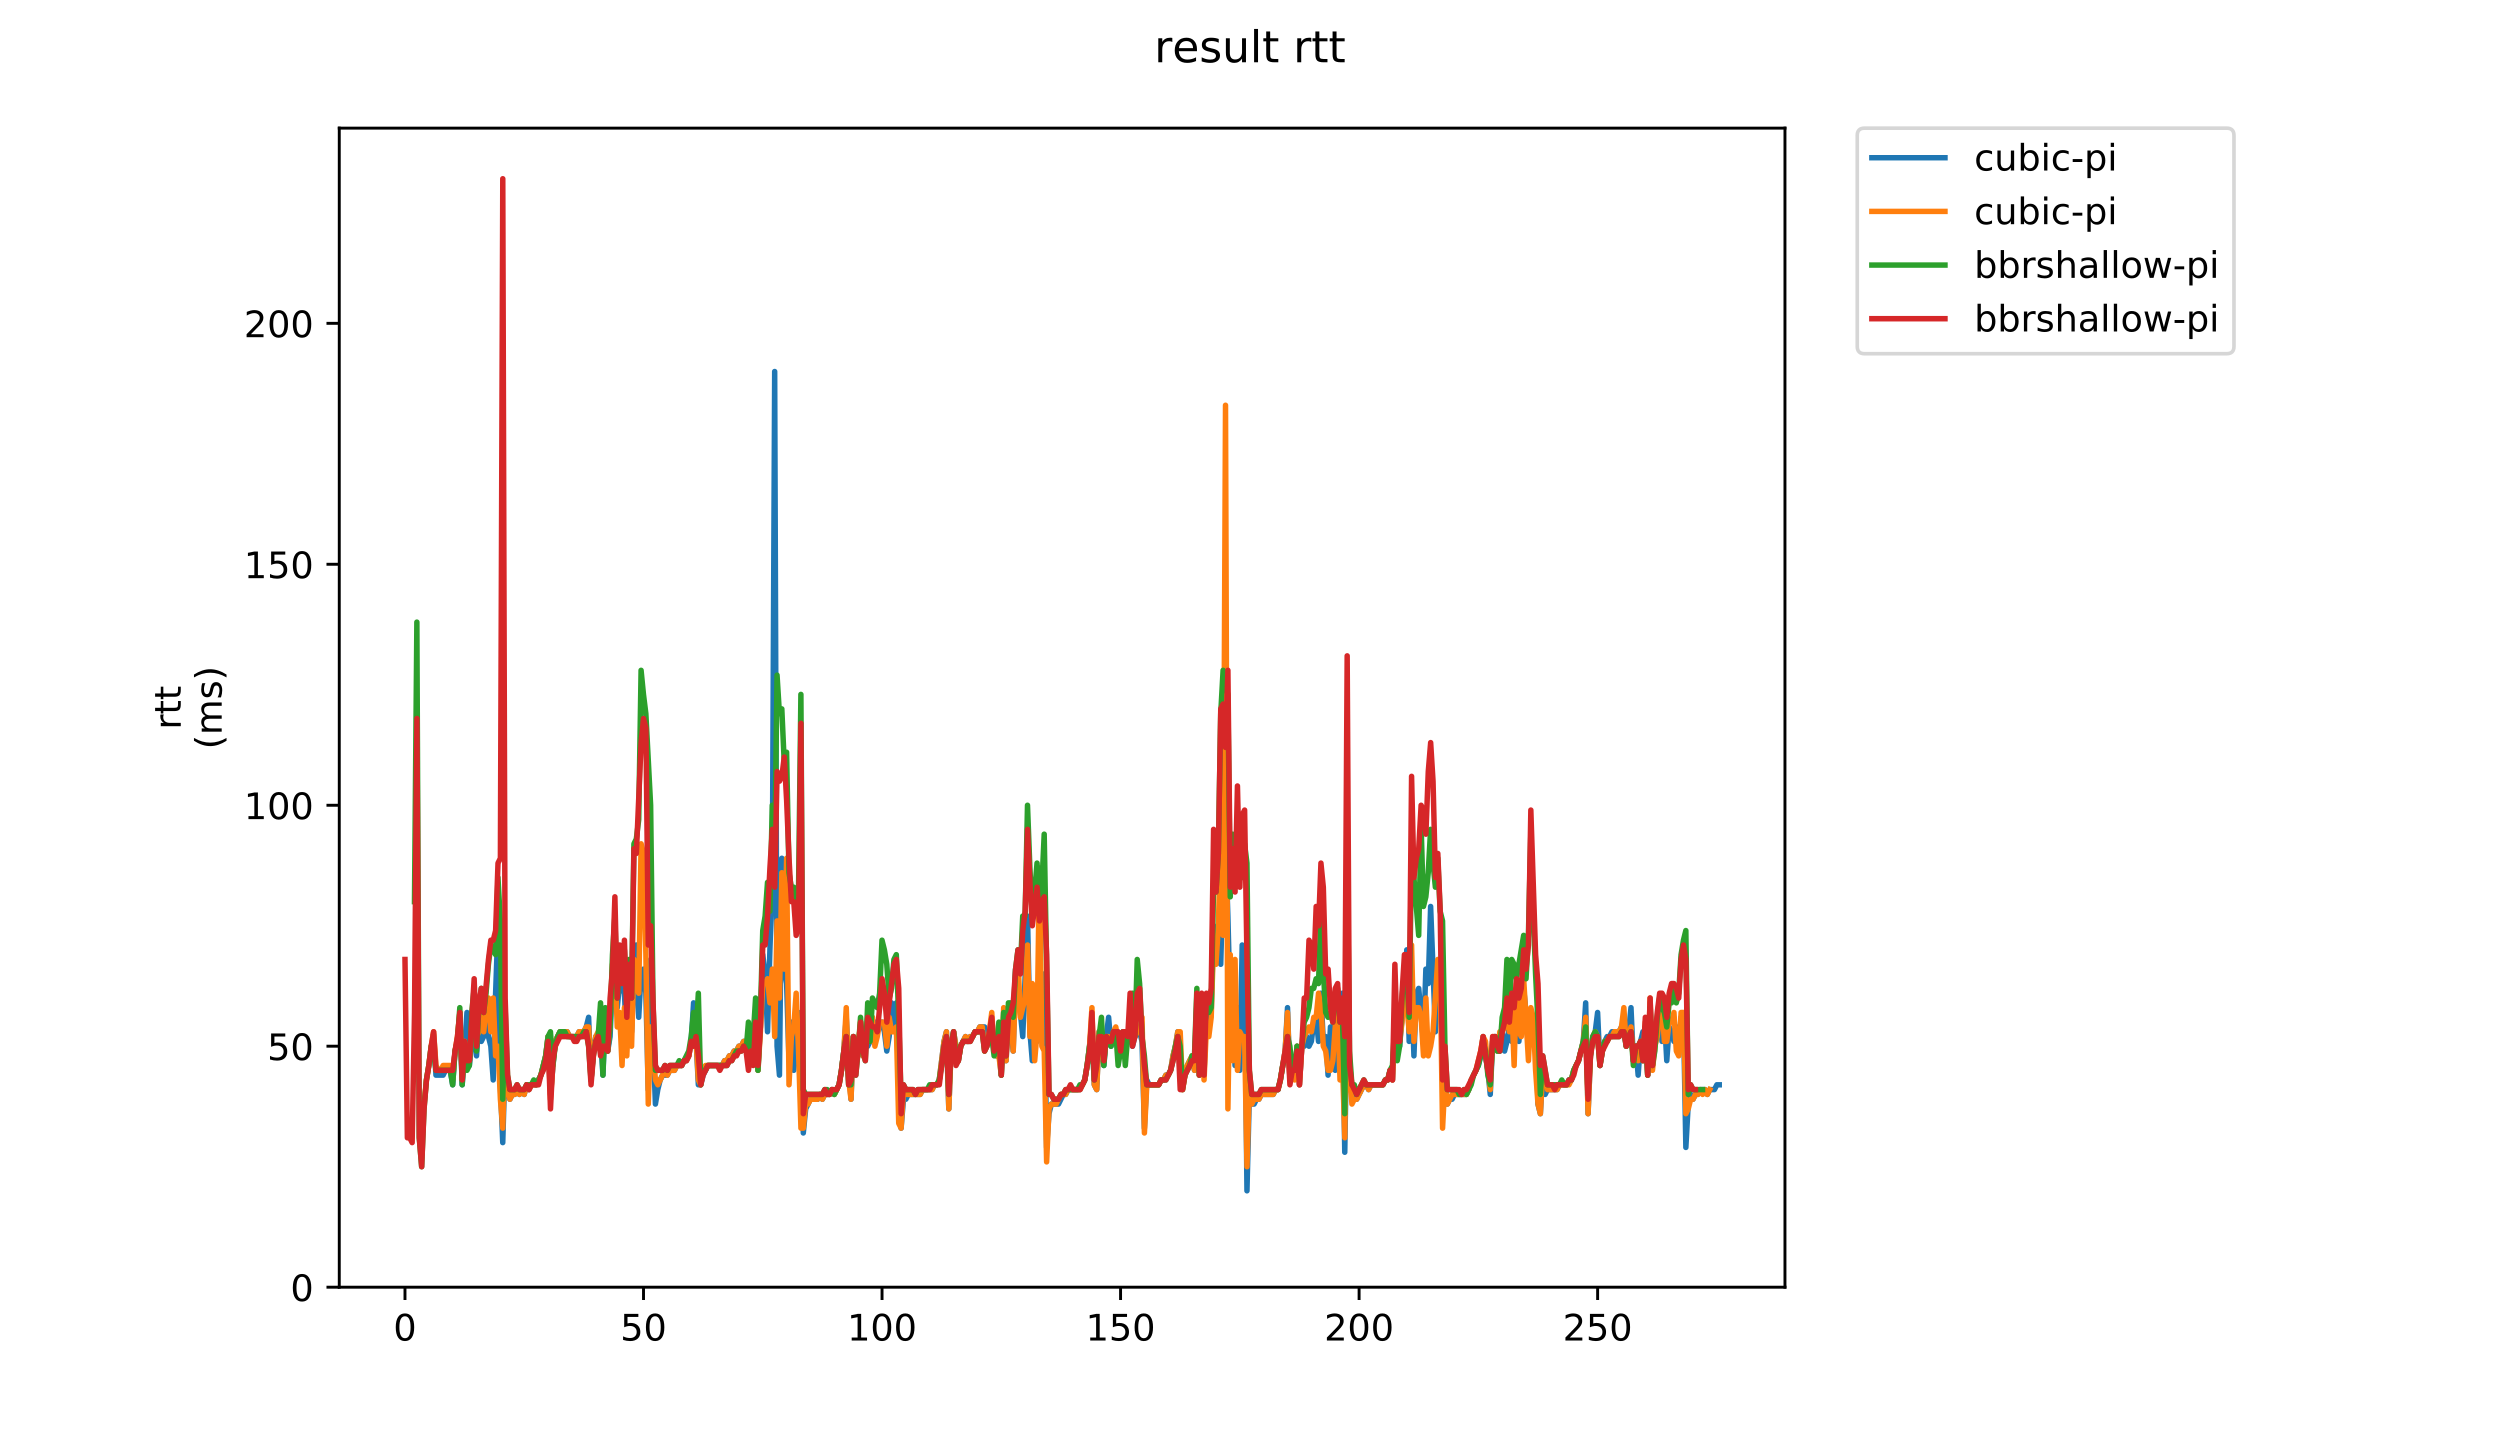 <?xml version="1.0" encoding="utf-8" standalone="no"?>
<!DOCTYPE svg PUBLIC "-//W3C//DTD SVG 1.1//EN"
  "http://www.w3.org/Graphics/SVG/1.1/DTD/svg11.dtd">
<!-- Created with matplotlib (https://matplotlib.org/) -->
<svg height="396pt" version="1.1" viewBox="0 0 684 396" width="684pt" xmlns="http://www.w3.org/2000/svg" xmlns:xlink="http://www.w3.org/1999/xlink">
 <defs>
  <style type="text/css">
*{stroke-linecap:butt;stroke-linejoin:round;}
  </style>
 </defs>
 <g id="figure_1">
  <g id="patch_1">
   <path d="M 0 396 
L 684 396 
L 684 0 
L 0 0 
z
" style="fill:#ffffff;"/>
  </g>
  <g id="axes_1">
   <g id="patch_2">
    <path d="M 92.824 352.174 
L 488.365 352.174 
L 488.365 35.062 
L 92.824 35.062 
z
" style="fill:#ffffff;"/>
   </g>
   <g id="matplotlib.axis_1">
    <g id="xtick_1">
     <g id="line2d_1">
      <defs>
       <path d="M 0 0 
L 0 3.5 
" id="m27b7053837" style="stroke:#000000;stroke-width:0.8;"/>
      </defs>
      <g>
       <use style="stroke:#000000;stroke-width:0.8;" x="110.803" xlink:href="#m27b7053837" y="352.174"/>
      </g>
     </g>
     <g id="text_1">
      <!-- 0 -->
      <defs>
       <path d="M 31.781 66.406 
Q 24.172 66.406 20.328 58.906 
Q 16.5 51.422 16.5 36.375 
Q 16.5 21.391 20.328 13.891 
Q 24.172 6.391 31.781 6.391 
Q 39.453 6.391 43.281 13.891 
Q 47.125 21.391 47.125 36.375 
Q 47.125 51.422 43.281 58.906 
Q 39.453 66.406 31.781 66.406 
z
M 31.781 74.219 
Q 44.047 74.219 50.516 64.516 
Q 56.984 54.828 56.984 36.375 
Q 56.984 17.969 50.516 8.266 
Q 44.047 -1.422 31.781 -1.422 
Q 19.531 -1.422 13.062 8.266 
Q 6.594 17.969 6.594 36.375 
Q 6.594 54.828 13.062 64.516 
Q 19.531 74.219 31.781 74.219 
z
" id="DejaVuSans-48"/>
      </defs>
      <g transform="translate(107.622 366.773)scale(0.1 -0.1)">
       <use xlink:href="#DejaVuSans-48"/>
      </g>
     </g>
    </g>
    <g id="xtick_2">
     <g id="line2d_2">
      <g>
       <use style="stroke:#000000;stroke-width:0.8;" x="176.065" xlink:href="#m27b7053837" y="352.174"/>
      </g>
     </g>
     <g id="text_2">
      <!-- 50 -->
      <defs>
       <path d="M 10.797 72.906 
L 49.516 72.906 
L 49.516 64.594 
L 19.828 64.594 
L 19.828 46.734 
Q 21.969 47.469 24.109 47.828 
Q 26.266 48.188 28.422 48.188 
Q 40.625 48.188 47.75 41.5 
Q 54.891 34.812 54.891 23.391 
Q 54.891 11.625 47.562 5.094 
Q 40.234 -1.422 26.906 -1.422 
Q 22.312 -1.422 17.547 -0.641 
Q 12.797 0.141 7.719 1.703 
L 7.719 11.625 
Q 12.109 9.234 16.797 8.062 
Q 21.484 6.891 26.703 6.891 
Q 35.156 6.891 40.078 11.328 
Q 45.016 15.766 45.016 23.391 
Q 45.016 31 40.078 35.438 
Q 35.156 39.891 26.703 39.891 
Q 22.75 39.891 18.812 39.016 
Q 14.891 38.141 10.797 36.281 
z
" id="DejaVuSans-53"/>
      </defs>
      <g transform="translate(169.702 366.773)scale(0.1 -0.1)">
       <use xlink:href="#DejaVuSans-53"/>
       <use x="63.623" xlink:href="#DejaVuSans-48"/>
      </g>
     </g>
    </g>
    <g id="xtick_3">
     <g id="line2d_3">
      <g>
       <use style="stroke:#000000;stroke-width:0.8;" x="241.326" xlink:href="#m27b7053837" y="352.174"/>
      </g>
     </g>
     <g id="text_3">
      <!-- 100 -->
      <defs>
       <path d="M 12.406 8.297 
L 28.516 8.297 
L 28.516 63.922 
L 10.984 60.406 
L 10.984 69.391 
L 28.422 72.906 
L 38.281 72.906 
L 38.281 8.297 
L 54.391 8.297 
L 54.391 0 
L 12.406 0 
z
" id="DejaVuSans-49"/>
      </defs>
      <g transform="translate(231.782 366.773)scale(0.1 -0.1)">
       <use xlink:href="#DejaVuSans-49"/>
       <use x="63.623" xlink:href="#DejaVuSans-48"/>
       <use x="127.246" xlink:href="#DejaVuSans-48"/>
      </g>
     </g>
    </g>
    <g id="xtick_4">
     <g id="line2d_4">
      <g>
       <use style="stroke:#000000;stroke-width:0.8;" x="306.588" xlink:href="#m27b7053837" y="352.174"/>
      </g>
     </g>
     <g id="text_4">
      <!-- 150 -->
      <g transform="translate(297.044 366.773)scale(0.1 -0.1)">
       <use xlink:href="#DejaVuSans-49"/>
       <use x="63.623" xlink:href="#DejaVuSans-53"/>
       <use x="127.246" xlink:href="#DejaVuSans-48"/>
      </g>
     </g>
    </g>
    <g id="xtick_5">
     <g id="line2d_5">
      <g>
       <use style="stroke:#000000;stroke-width:0.8;" x="371.849" xlink:href="#m27b7053837" y="352.174"/>
      </g>
     </g>
     <g id="text_5">
      <!-- 200 -->
      <defs>
       <path d="M 19.188 8.297 
L 53.609 8.297 
L 53.609 0 
L 7.328 0 
L 7.328 8.297 
Q 12.938 14.109 22.625 23.891 
Q 32.328 33.688 34.812 36.531 
Q 39.547 41.844 41.422 45.531 
Q 43.312 49.219 43.312 52.781 
Q 43.312 58.594 39.234 62.25 
Q 35.156 65.922 28.609 65.922 
Q 23.969 65.922 18.812 64.312 
Q 13.672 62.703 7.812 59.422 
L 7.812 69.391 
Q 13.766 71.781 18.938 73 
Q 24.125 74.219 28.422 74.219 
Q 39.75 74.219 46.484 68.547 
Q 53.219 62.891 53.219 53.422 
Q 53.219 48.922 51.531 44.891 
Q 49.859 40.875 45.406 35.406 
Q 44.188 33.984 37.641 27.219 
Q 31.109 20.453 19.188 8.297 
z
" id="DejaVuSans-50"/>
      </defs>
      <g transform="translate(362.305 366.773)scale(0.1 -0.1)">
       <use xlink:href="#DejaVuSans-50"/>
       <use x="63.623" xlink:href="#DejaVuSans-48"/>
       <use x="127.246" xlink:href="#DejaVuSans-48"/>
      </g>
     </g>
    </g>
    <g id="xtick_6">
     <g id="line2d_6">
      <g>
       <use style="stroke:#000000;stroke-width:0.8;" x="437.111" xlink:href="#m27b7053837" y="352.174"/>
      </g>
     </g>
     <g id="text_6">
      <!-- 250 -->
      <g transform="translate(427.567 366.773)scale(0.1 -0.1)">
       <use xlink:href="#DejaVuSans-50"/>
       <use x="63.623" xlink:href="#DejaVuSans-53"/>
       <use x="127.246" xlink:href="#DejaVuSans-48"/>
      </g>
     </g>
    </g>
   </g>
   <g id="matplotlib.axis_2">
    <g id="ytick_1">
     <g id="line2d_7">
      <defs>
       <path d="M 0 0 
L -3.5 0 
" id="mb9e3584148" style="stroke:#000000;stroke-width:0.8;"/>
      </defs>
      <g>
       <use style="stroke:#000000;stroke-width:0.8;" x="92.824" xlink:href="#mb9e3584148" y="352.174"/>
      </g>
     </g>
     <g id="text_7">
      <!-- 0 -->
      <g transform="translate(79.461 355.973)scale(0.1 -0.1)">
       <use xlink:href="#DejaVuSans-48"/>
      </g>
     </g>
    </g>
    <g id="ytick_2">
     <g id="line2d_8">
      <g>
       <use style="stroke:#000000;stroke-width:0.8;" x="92.824" xlink:href="#mb9e3584148" y="286.247"/>
      </g>
     </g>
     <g id="text_8">
      <!-- 50 -->
      <g transform="translate(73.099 290.046)scale(0.1 -0.1)">
       <use xlink:href="#DejaVuSans-53"/>
       <use x="63.623" xlink:href="#DejaVuSans-48"/>
      </g>
     </g>
    </g>
    <g id="ytick_3">
     <g id="line2d_9">
      <g>
       <use style="stroke:#000000;stroke-width:0.8;" x="92.824" xlink:href="#mb9e3584148" y="220.319"/>
      </g>
     </g>
     <g id="text_9">
      <!-- 100 -->
      <g transform="translate(66.736 224.118)scale(0.1 -0.1)">
       <use xlink:href="#DejaVuSans-49"/>
       <use x="63.623" xlink:href="#DejaVuSans-48"/>
       <use x="127.246" xlink:href="#DejaVuSans-48"/>
      </g>
     </g>
    </g>
    <g id="ytick_4">
     <g id="line2d_10">
      <g>
       <use style="stroke:#000000;stroke-width:0.8;" x="92.824" xlink:href="#mb9e3584148" y="154.391"/>
      </g>
     </g>
     <g id="text_10">
      <!-- 150 -->
      <g transform="translate(66.736 158.191)scale(0.1 -0.1)">
       <use xlink:href="#DejaVuSans-49"/>
       <use x="63.623" xlink:href="#DejaVuSans-53"/>
       <use x="127.246" xlink:href="#DejaVuSans-48"/>
      </g>
     </g>
    </g>
    <g id="ytick_5">
     <g id="line2d_11">
      <g>
       <use style="stroke:#000000;stroke-width:0.8;" x="92.824" xlink:href="#mb9e3584148" y="88.464"/>
      </g>
     </g>
     <g id="text_11">
      <!-- 200 -->
      <g transform="translate(66.736 92.263)scale(0.1 -0.1)">
       <use xlink:href="#DejaVuSans-50"/>
       <use x="63.623" xlink:href="#DejaVuSans-48"/>
       <use x="127.246" xlink:href="#DejaVuSans-48"/>
      </g>
     </g>
    </g>
    <g id="text_12">
     <!-- rtt -->
     <defs>
      <path d="M 41.109 46.297 
Q 39.594 47.172 37.812 47.578 
Q 36.031 48 33.891 48 
Q 26.266 48 22.188 43.047 
Q 18.109 38.094 18.109 28.812 
L 18.109 0 
L 9.078 0 
L 9.078 54.688 
L 18.109 54.688 
L 18.109 46.188 
Q 20.953 51.172 25.484 53.578 
Q 30.031 56 36.531 56 
Q 37.453 56 38.578 55.875 
Q 39.703 55.766 41.062 55.516 
z
" id="DejaVuSans-114"/>
      <path d="M 18.312 70.219 
L 18.312 54.688 
L 36.812 54.688 
L 36.812 47.703 
L 18.312 47.703 
L 18.312 18.016 
Q 18.312 11.328 20.141 9.422 
Q 21.969 7.516 27.594 7.516 
L 36.812 7.516 
L 36.812 0 
L 27.594 0 
Q 17.188 0 13.234 3.875 
Q 9.281 7.766 9.281 18.016 
L 9.281 47.703 
L 2.688 47.703 
L 2.688 54.688 
L 9.281 54.688 
L 9.281 70.219 
z
" id="DejaVuSans-116"/>
     </defs>
     <g transform="translate(49.459 199.594)rotate(-90)scale(0.1 -0.1)">
      <use xlink:href="#DejaVuSans-114"/>
      <use x="41.113" xlink:href="#DejaVuSans-116"/>
      <use x="80.322" xlink:href="#DejaVuSans-116"/>
     </g>
     <!-- (ms) -->
     <defs>
      <path d="M 31 75.875 
Q 24.469 64.656 21.281 53.656 
Q 18.109 42.672 18.109 31.391 
Q 18.109 20.125 21.312 9.062 
Q 24.516 -2 31 -13.188 
L 23.188 -13.188 
Q 15.875 -1.703 12.234 9.375 
Q 8.594 20.453 8.594 31.391 
Q 8.594 42.281 12.203 53.312 
Q 15.828 64.359 23.188 75.875 
z
" id="DejaVuSans-40"/>
      <path d="M 52 44.188 
Q 55.375 50.25 60.062 53.125 
Q 64.75 56 71.094 56 
Q 79.641 56 84.281 50.016 
Q 88.922 44.047 88.922 33.016 
L 88.922 0 
L 79.891 0 
L 79.891 32.719 
Q 79.891 40.578 77.094 44.375 
Q 74.312 48.188 68.609 48.188 
Q 61.625 48.188 57.562 43.547 
Q 53.516 38.922 53.516 30.906 
L 53.516 0 
L 44.484 0 
L 44.484 32.719 
Q 44.484 40.625 41.703 44.406 
Q 38.922 48.188 33.109 48.188 
Q 26.219 48.188 22.156 43.531 
Q 18.109 38.875 18.109 30.906 
L 18.109 0 
L 9.078 0 
L 9.078 54.688 
L 18.109 54.688 
L 18.109 46.188 
Q 21.188 51.219 25.484 53.609 
Q 29.781 56 35.688 56 
Q 41.656 56 45.828 52.969 
Q 50 49.953 52 44.188 
z
" id="DejaVuSans-109"/>
      <path d="M 44.281 53.078 
L 44.281 44.578 
Q 40.484 46.531 36.375 47.5 
Q 32.281 48.484 27.875 48.484 
Q 21.188 48.484 17.844 46.438 
Q 14.5 44.391 14.5 40.281 
Q 14.5 37.156 16.891 35.375 
Q 19.281 33.594 26.516 31.984 
L 29.594 31.297 
Q 39.156 29.25 43.188 25.516 
Q 47.219 21.781 47.219 15.094 
Q 47.219 7.469 41.188 3.016 
Q 35.156 -1.422 24.609 -1.422 
Q 20.219 -1.422 15.453 -0.562 
Q 10.688 0.297 5.422 2 
L 5.422 11.281 
Q 10.406 8.688 15.234 7.391 
Q 20.062 6.109 24.812 6.109 
Q 31.156 6.109 34.562 8.281 
Q 37.984 10.453 37.984 14.406 
Q 37.984 18.062 35.516 20.016 
Q 33.062 21.969 24.703 23.781 
L 21.578 24.516 
Q 13.234 26.266 9.516 29.906 
Q 5.812 33.547 5.812 39.891 
Q 5.812 47.609 11.281 51.797 
Q 16.75 56 26.812 56 
Q 31.781 56 36.172 55.266 
Q 40.578 54.547 44.281 53.078 
z
" id="DejaVuSans-115"/>
      <path d="M 8.016 75.875 
L 15.828 75.875 
Q 23.141 64.359 26.781 53.312 
Q 30.422 42.281 30.422 31.391 
Q 30.422 20.453 26.781 9.375 
Q 23.141 -1.703 15.828 -13.188 
L 8.016 -13.188 
Q 14.5 -2 17.703 9.062 
Q 20.906 20.125 20.906 31.391 
Q 20.906 42.672 17.703 53.656 
Q 14.5 64.656 8.016 75.875 
z
" id="DejaVuSans-41"/>
     </defs>
     <g transform="translate(60.657 204.995)rotate(-90)scale(0.1 -0.1)">
      <use xlink:href="#DejaVuSans-40"/>
      <use x="39.014" xlink:href="#DejaVuSans-109"/>
      <use x="136.426" xlink:href="#DejaVuSans-115"/>
      <use x="188.525" xlink:href="#DejaVuSans-41"/>
     </g>
    </g>
   </g>
   <g id="line2d_12">
    <path clip-path="url(#pa1464bbee6)" d="M 118.627 283.609 
L 119.279 294.158 
L 121.237 294.158 
L 121.89 292.839 
L 123.195 292.839 
L 123.848 296.795 
L 124.5 287.565 
L 125.153 284.928 
L 125.805 278.335 
L 126.458 296.795 
L 127.763 277.017 
L 128.416 291.521 
L 129.068 284.928 
L 129.721 277.017 
L 130.374 288.884 
L 131.026 278.335 
L 131.679 284.928 
L 132.332 283.609 
L 132.984 277.017 
L 133.637 283.609 
L 134.289 286.247 
L 134.942 295.476 
L 135.595 271.743 
L 136.247 253.283 
L 136.9 296.795 
L 137.552 312.618 
L 138.205 290.202 
L 138.858 298.114 
L 139.51 300.751 
L 140.163 299.432 
L 140.816 299.432 
L 141.468 298.114 
L 142.121 299.432 
L 142.773 298.114 
L 143.426 299.432 
L 144.079 296.795 
L 144.731 298.114 
L 145.384 296.795 
L 146.689 296.795 
L 147.994 294.158 
L 149.3 288.884 
L 149.952 283.609 
L 150.605 299.432 
L 151.91 284.928 
L 153.215 282.291 
L 155.173 282.291 
L 155.826 283.609 
L 157.784 283.609 
L 158.436 282.291 
L 159.741 282.291 
L 160.394 280.972 
L 161.047 278.335 
L 161.699 295.476 
L 162.352 287.565 
L 163.004 283.609 
L 164.31 283.609 
L 164.962 294.158 
L 165.615 278.335 
L 166.268 287.565 
L 166.92 283.609 
L 167.573 267.787 
L 168.225 261.194 
L 168.878 275.698 
L 169.531 269.105 
L 170.836 271.743 
L 171.488 284.928 
L 172.141 279.654 
L 172.794 282.291 
L 173.446 267.787 
L 174.099 258.557 
L 174.752 278.335 
L 175.404 266.468 
L 176.057 265.15 
L 176.709 271.743 
L 177.362 298.114 
L 178.015 262.513 
L 178.667 284.928 
L 179.32 302.069 
L 179.972 298.114 
L 180.625 295.476 
L 181.278 294.158 
L 182.583 294.158 
L 183.236 292.839 
L 184.541 292.839 
L 185.193 291.521 
L 186.499 291.521 
L 187.151 290.202 
L 187.804 290.202 
L 188.456 288.884 
L 189.109 284.928 
L 189.762 274.38 
L 190.414 283.609 
L 191.067 296.795 
L 191.72 296.795 
L 192.372 294.158 
L 193.677 291.521 
L 197.593 291.521 
L 198.246 290.202 
L 198.898 290.202 
L 199.551 288.884 
L 200.203 288.884 
L 200.856 287.565 
L 201.509 287.565 
L 202.161 286.247 
L 202.814 286.247 
L 203.467 284.928 
L 204.119 287.565 
L 204.772 282.291 
L 205.424 286.247 
L 206.077 280.972 
L 206.73 279.654 
L 207.382 292.839 
L 208.035 280.972 
L 208.687 261.194 
L 209.34 266.468 
L 209.993 282.291 
L 210.645 259.876 
L 211.298 241.416 
L 211.951 101.649 
L 212.603 286.247 
L 213.256 294.158 
L 213.908 234.823 
L 214.561 265.15 
L 215.214 269.105 
L 215.866 290.202 
L 216.519 279.654 
L 217.171 292.839 
L 217.824 286.247 
L 218.477 277.017 
L 219.129 286.247 
L 219.782 309.981 
L 220.435 303.388 
L 221.74 300.751 
L 223.698 300.751 
L 224.35 299.432 
L 225.003 300.751 
L 225.655 299.432 
L 226.961 299.432 
L 227.613 298.114 
L 228.266 299.432 
L 229.571 296.795 
L 230.224 292.839 
L 230.876 287.565 
L 231.529 278.335 
L 232.182 291.521 
L 232.834 300.751 
L 233.487 283.609 
L 234.139 288.884 
L 234.792 286.247 
L 235.445 282.291 
L 236.097 288.884 
L 236.75 284.928 
L 237.403 286.247 
L 238.055 284.928 
L 238.708 284.928 
L 239.36 279.654 
L 240.013 282.291 
L 241.318 279.654 
L 241.971 282.291 
L 242.623 287.565 
L 243.276 283.609 
L 243.929 274.38 
L 244.581 280.972 
L 245.234 274.38 
L 245.887 296.795 
L 246.539 308.662 
L 247.192 300.751 
L 247.844 300.751 
L 248.497 299.432 
L 251.76 299.432 
L 252.413 298.114 
L 255.023 298.114 
L 255.676 296.795 
L 256.328 296.795 
L 256.981 295.476 
L 258.286 284.928 
L 258.939 282.291 
L 259.591 303.388 
L 260.244 286.247 
L 260.897 282.291 
L 262.202 290.202 
L 262.855 286.247 
L 264.16 283.609 
L 264.812 284.928 
L 265.465 283.609 
L 266.118 283.609 
L 266.77 282.291 
L 267.423 282.291 
L 268.075 280.972 
L 269.381 280.972 
L 270.033 284.928 
L 270.686 282.291 
L 271.339 282.291 
L 271.991 287.565 
L 272.644 288.884 
L 273.296 287.565 
L 273.949 294.158 
L 274.602 277.017 
L 275.254 290.202 
L 275.907 277.017 
L 276.559 280.972 
L 277.212 287.565 
L 277.865 265.15 
L 278.517 271.743 
L 279.17 277.017 
L 279.823 283.609 
L 281.128 250.646 
L 281.78 282.291 
L 282.433 290.202 
L 283.086 280.972 
L 283.738 284.928 
L 284.391 277.017 
L 285.043 280.972 
L 285.696 266.468 
L 286.349 313.936 
L 287.001 304.706 
L 287.654 302.069 
L 289.612 302.069 
L 290.917 299.432 
L 291.57 299.432 
L 292.222 298.114 
L 295.485 298.114 
L 296.791 295.476 
L 297.443 291.521 
L 298.096 286.247 
L 298.748 279.654 
L 299.401 296.795 
L 300.054 298.114 
L 300.706 282.291 
L 301.359 286.247 
L 302.011 291.521 
L 302.664 283.609 
L 303.317 278.335 
L 303.969 286.247 
L 304.622 282.291 
L 305.275 282.291 
L 305.927 286.247 
L 306.58 288.884 
L 307.232 282.291 
L 307.885 286.247 
L 308.538 284.928 
L 309.19 282.291 
L 309.843 286.247 
L 310.495 283.609 
L 311.148 282.291 
L 311.801 282.291 
L 312.453 284.928 
L 313.106 308.662 
L 313.759 295.476 
L 314.411 296.795 
L 317.022 296.795 
L 317.674 295.476 
L 318.327 295.476 
L 318.979 294.158 
L 319.632 294.158 
L 320.285 292.839 
L 320.937 288.884 
L 321.59 286.247 
L 322.243 282.291 
L 322.895 291.521 
L 323.548 296.795 
L 324.853 291.521 
L 326.158 288.884 
L 326.811 292.839 
L 327.463 274.38 
L 328.116 292.839 
L 328.769 278.335 
L 329.421 294.158 
L 330.074 274.38 
L 330.727 280.972 
L 331.379 277.017 
L 332.032 253.283 
L 332.684 262.513 
L 333.337 258.557 
L 333.99 263.831 
L 334.642 240.097 
L 335.295 230.867 
L 335.947 250.646 
L 336.6 275.698 
L 337.253 274.38 
L 337.905 291.521 
L 338.558 275.698 
L 339.211 292.839 
L 339.863 258.557 
L 340.516 263.831 
L 341.168 325.803 
L 341.821 299.432 
L 342.474 302.069 
L 343.126 302.069 
L 343.779 300.751 
L 344.431 300.751 
L 345.084 299.432 
L 348.347 299.432 
L 349 298.114 
L 349.652 298.114 
L 350.305 295.476 
L 351.61 287.565 
L 352.263 275.698 
L 352.915 295.476 
L 353.568 291.521 
L 354.221 294.158 
L 354.873 286.247 
L 355.526 296.795 
L 356.179 286.247 
L 356.831 286.247 
L 357.484 283.609 
L 358.136 286.247 
L 358.789 284.928 
L 359.442 279.654 
L 360.094 278.335 
L 360.747 284.928 
L 361.399 271.743 
L 362.052 284.928 
L 362.705 283.609 
L 363.357 294.158 
L 364.01 280.972 
L 364.663 280.972 
L 365.315 292.839 
L 365.968 286.247 
L 366.62 283.609 
L 367.273 271.743 
L 367.926 315.255 
L 368.578 275.698 
L 369.231 295.476 
L 369.883 299.432 
L 370.536 299.432 
L 371.189 300.751 
L 373.147 296.795 
L 373.799 296.795 
L 374.452 298.114 
L 375.104 296.795 
L 378.367 296.795 
L 379.02 295.476 
L 379.673 295.476 
L 380.325 292.839 
L 380.978 295.476 
L 381.631 280.972 
L 382.936 286.247 
L 383.588 278.335 
L 384.241 273.061 
L 384.894 259.876 
L 385.546 284.928 
L 386.199 270.424 
L 386.851 288.884 
L 387.504 271.743 
L 388.157 270.424 
L 389.462 284.928 
L 390.114 265.15 
L 390.767 269.105 
L 391.42 248.009 
L 392.725 282.291 
L 393.378 267.787 
L 394.03 266.468 
L 394.683 290.202 
L 395.335 298.114 
L 395.988 302.069 
L 396.641 300.751 
L 397.293 300.751 
L 397.946 299.432 
L 401.209 299.432 
L 401.862 298.114 
L 402.514 295.476 
L 404.472 291.521 
L 405.125 288.884 
L 405.777 283.609 
L 406.43 288.884 
L 407.082 292.839 
L 407.735 299.432 
L 408.388 284.928 
L 409.04 283.609 
L 409.693 287.565 
L 410.346 287.565 
L 410.998 282.291 
L 411.651 287.565 
L 412.303 284.928 
L 412.956 280.972 
L 413.609 284.928 
L 414.261 278.335 
L 414.914 278.335 
L 415.566 284.928 
L 416.872 270.424 
L 417.524 277.017 
L 418.177 286.247 
L 418.83 278.335 
L 419.482 282.291 
L 420.135 278.335 
L 420.787 302.069 
L 421.44 304.706 
L 422.093 292.839 
L 422.745 299.432 
L 423.398 298.114 
L 426.008 298.114 
L 426.661 296.795 
L 428.619 296.795 
L 429.271 295.476 
L 429.924 295.476 
L 430.577 292.839 
L 431.882 290.202 
L 433.187 284.928 
L 433.84 274.38 
L 434.492 304.706 
L 435.145 288.884 
L 435.798 283.609 
L 436.45 282.291 
L 437.103 277.017 
L 437.755 291.521 
L 438.408 287.565 
L 439.061 284.928 
L 439.713 283.609 
L 440.366 283.609 
L 441.018 282.291 
L 442.976 282.291 
L 443.629 280.972 
L 444.282 280.972 
L 444.934 286.247 
L 445.587 282.291 
L 446.239 275.698 
L 446.892 290.202 
L 447.545 286.247 
L 448.197 294.158 
L 448.85 284.928 
L 449.502 282.291 
L 450.155 282.291 
L 450.808 294.158 
L 451.46 274.38 
L 452.113 291.521 
L 452.766 283.609 
L 453.418 282.291 
L 454.071 277.017 
L 454.723 284.928 
L 455.376 278.335 
L 456.029 290.202 
L 456.681 280.972 
L 457.334 282.291 
L 457.986 284.928 
L 458.639 280.972 
L 459.292 286.247 
L 459.944 278.335 
L 460.597 278.335 
L 461.25 313.936 
L 461.902 302.069 
L 462.555 299.432 
L 463.207 300.751 
L 463.86 299.432 
L 464.513 299.432 
L 465.165 298.114 
L 466.47 298.114 
L 467.123 299.432 
L 467.776 298.114 
L 469.081 298.114 
L 469.734 296.795 
L 470.386 296.795 
L 470.386 296.795 
" style="fill:none;stroke:#1f77b4;stroke-linecap:square;stroke-width:1.5;"/>
   </g>
   <g id="line2d_13">
    <path clip-path="url(#pa1464bbee6)" d="M 116.021 302.069 
L 116.674 295.476 
L 117.327 291.521 
L 117.979 286.247 
L 118.632 282.291 
L 119.284 291.521 
L 119.937 292.839 
L 120.59 292.839 
L 121.242 291.521 
L 123.2 291.521 
L 123.853 295.476 
L 124.505 287.565 
L 125.158 283.609 
L 125.811 277.017 
L 126.463 295.476 
L 127.116 284.928 
L 127.768 288.884 
L 128.421 290.202 
L 129.074 282.291 
L 129.726 279.654 
L 130.379 283.609 
L 131.032 282.291 
L 131.684 274.38 
L 132.337 282.291 
L 132.989 275.698 
L 133.642 273.061 
L 134.295 282.291 
L 134.947 273.061 
L 135.6 288.884 
L 136.252 286.247 
L 136.905 300.751 
L 137.558 308.662 
L 138.21 287.565 
L 138.863 298.114 
L 139.516 300.751 
L 140.168 299.432 
L 140.821 299.432 
L 141.473 298.114 
L 142.126 299.432 
L 142.779 298.114 
L 143.431 299.432 
L 144.084 296.795 
L 144.736 298.114 
L 145.389 296.795 
L 146.694 296.795 
L 148 294.158 
L 149.305 288.884 
L 149.957 283.609 
L 150.61 300.751 
L 151.263 291.521 
L 151.915 284.928 
L 153.22 282.291 
L 155.178 282.291 
L 155.831 283.609 
L 157.789 283.609 
L 158.441 282.291 
L 159.747 282.291 
L 160.399 280.972 
L 161.052 280.972 
L 161.704 295.476 
L 162.357 287.565 
L 163.01 283.609 
L 163.662 282.291 
L 164.315 287.565 
L 164.968 288.884 
L 165.62 280.972 
L 166.273 287.565 
L 166.925 279.654 
L 167.578 263.831 
L 168.231 263.831 
L 168.883 280.972 
L 169.536 277.017 
L 170.188 291.521 
L 170.841 275.698 
L 171.494 288.884 
L 172.146 273.061 
L 172.799 286.247 
L 173.452 262.513 
L 174.104 269.105 
L 174.757 271.743 
L 175.409 230.867 
L 176.062 233.505 
L 176.715 261.194 
L 177.367 302.069 
L 178.02 280.972 
L 178.672 287.565 
L 179.325 295.476 
L 179.978 296.795 
L 181.935 292.839 
L 182.588 294.158 
L 183.241 292.839 
L 184.546 292.839 
L 185.199 291.521 
L 186.504 291.521 
L 187.156 290.202 
L 187.809 290.202 
L 188.462 288.884 
L 189.114 284.928 
L 189.767 286.247 
L 190.419 283.609 
L 191.072 295.476 
L 191.725 296.795 
L 192.377 292.839 
L 193.03 291.521 
L 197.598 291.521 
L 198.251 290.202 
L 198.903 290.202 
L 199.556 288.884 
L 200.209 288.884 
L 200.861 287.565 
L 201.514 287.565 
L 202.167 286.247 
L 202.819 286.247 
L 203.472 284.928 
L 204.124 287.565 
L 204.777 282.291 
L 205.43 286.247 
L 206.082 280.972 
L 206.735 280.972 
L 207.387 292.839 
L 208.04 282.291 
L 208.693 269.105 
L 209.345 269.105 
L 209.998 267.787 
L 210.651 274.38 
L 211.303 265.15 
L 211.956 283.609 
L 212.608 251.964 
L 213.261 273.061 
L 213.914 238.779 
L 214.566 265.15 
L 215.219 234.823 
L 215.871 296.795 
L 216.524 283.609 
L 217.177 280.972 
L 217.829 271.743 
L 218.482 287.565 
L 219.135 308.662 
L 219.787 308.662 
L 220.44 302.069 
L 221.092 302.069 
L 221.745 300.751 
L 223.703 300.751 
L 224.355 299.432 
L 225.008 300.751 
L 225.661 299.432 
L 226.966 299.432 
L 227.619 298.114 
L 228.271 299.432 
L 229.576 296.795 
L 230.229 292.839 
L 230.882 287.565 
L 231.534 275.698 
L 232.187 295.476 
L 232.839 300.751 
L 233.492 283.609 
L 234.145 287.565 
L 234.797 286.247 
L 235.45 279.654 
L 236.103 288.884 
L 236.755 284.928 
L 237.408 278.335 
L 238.06 284.928 
L 238.713 278.335 
L 239.366 286.247 
L 240.018 283.609 
L 240.671 279.654 
L 241.976 279.654 
L 242.629 286.247 
L 243.281 278.335 
L 243.934 282.291 
L 244.587 282.291 
L 245.239 280.972 
L 245.892 307.343 
L 246.544 308.662 
L 247.197 298.114 
L 247.85 299.432 
L 251.765 299.432 
L 252.418 298.114 
L 255.028 298.114 
L 255.681 296.795 
L 256.334 296.795 
L 256.986 295.476 
L 258.291 284.928 
L 258.944 282.291 
L 259.597 303.388 
L 260.249 286.247 
L 260.902 282.291 
L 262.207 290.202 
L 262.86 286.247 
L 264.165 283.609 
L 264.818 284.928 
L 265.47 283.609 
L 266.123 283.609 
L 266.775 282.291 
L 267.428 282.291 
L 268.081 280.972 
L 268.733 280.972 
L 269.386 287.565 
L 270.691 282.291 
L 271.344 277.017 
L 271.996 287.565 
L 272.649 288.884 
L 273.302 288.884 
L 273.954 294.158 
L 274.607 275.698 
L 275.259 290.202 
L 275.912 278.335 
L 276.565 277.017 
L 277.217 287.565 
L 277.87 269.105 
L 278.523 262.513 
L 279.175 278.335 
L 280.48 273.061 
L 281.133 258.557 
L 281.786 283.609 
L 282.438 269.105 
L 283.091 290.202 
L 283.743 282.291 
L 284.396 237.46 
L 285.049 286.247 
L 285.701 287.565 
L 286.354 317.892 
L 287.007 303.388 
L 287.659 302.069 
L 288.964 302.069 
L 290.27 299.432 
L 291.575 299.432 
L 292.227 298.114 
L 295.491 298.114 
L 296.796 295.476 
L 297.448 291.521 
L 298.101 286.247 
L 298.754 275.698 
L 299.406 296.795 
L 300.059 298.114 
L 300.711 282.291 
L 302.017 290.202 
L 302.669 283.609 
L 303.322 283.609 
L 303.975 284.928 
L 304.627 282.291 
L 305.28 280.972 
L 305.932 284.928 
L 306.585 287.565 
L 307.238 282.291 
L 307.89 286.247 
L 308.543 283.609 
L 309.195 282.291 
L 309.848 279.654 
L 310.501 283.609 
L 311.153 282.291 
L 311.806 282.291 
L 312.459 278.335 
L 313.111 309.981 
L 313.764 296.795 
L 317.027 296.795 
L 317.679 295.476 
L 318.332 295.476 
L 318.985 294.158 
L 319.637 294.158 
L 320.29 292.839 
L 320.943 288.884 
L 321.595 286.247 
L 322.248 282.291 
L 322.9 282.291 
L 323.553 298.114 
L 324.206 294.158 
L 324.858 291.521 
L 326.163 288.884 
L 326.816 292.839 
L 327.469 277.017 
L 328.121 294.158 
L 328.774 275.698 
L 329.427 295.476 
L 330.079 280.972 
L 330.732 283.609 
L 331.384 278.335 
L 332.037 257.238 
L 332.69 263.831 
L 333.342 253.283 
L 333.995 229.549 
L 334.647 255.92 
L 335.3 110.879 
L 335.953 303.388 
L 336.605 261.194 
L 337.258 290.202 
L 337.911 262.513 
L 338.563 292.839 
L 339.216 282.291 
L 339.868 283.609 
L 340.521 283.609 
L 341.174 319.21 
L 341.826 296.795 
L 342.479 302.069 
L 343.131 300.751 
L 344.437 300.751 
L 345.089 299.432 
L 348.352 299.432 
L 349.005 298.114 
L 349.658 298.114 
L 350.31 295.476 
L 351.615 287.565 
L 352.268 277.017 
L 352.921 295.476 
L 353.573 291.521 
L 354.226 295.476 
L 354.879 286.247 
L 355.531 296.795 
L 356.184 286.247 
L 356.836 283.609 
L 358.142 280.972 
L 358.794 282.291 
L 359.447 278.335 
L 360.099 278.335 
L 360.752 271.743 
L 361.405 275.698 
L 362.057 286.247 
L 362.71 287.565 
L 363.363 292.839 
L 364.015 292.839 
L 364.668 290.202 
L 365.32 280.972 
L 365.973 275.698 
L 366.626 295.476 
L 367.278 290.202 
L 367.931 311.299 
L 368.583 257.238 
L 369.236 294.158 
L 369.889 302.069 
L 370.541 300.751 
L 371.194 300.751 
L 373.152 296.795 
L 373.804 296.795 
L 374.457 298.114 
L 375.11 296.795 
L 378.373 296.795 
L 379.025 295.476 
L 379.678 295.476 
L 380.33 292.839 
L 380.983 295.476 
L 381.636 279.654 
L 382.288 284.928 
L 382.941 284.928 
L 383.594 279.654 
L 384.246 269.105 
L 384.899 274.38 
L 385.551 282.291 
L 386.204 258.557 
L 386.857 284.928 
L 387.509 275.698 
L 388.162 275.698 
L 388.814 278.335 
L 389.467 288.884 
L 390.12 273.061 
L 390.772 288.884 
L 391.425 286.247 
L 392.078 282.291 
L 393.383 262.513 
L 394.035 266.468 
L 394.688 308.662 
L 395.341 295.476 
L 395.993 302.069 
L 397.298 299.432 
L 401.214 299.432 
L 401.867 298.114 
L 402.519 295.476 
L 403.825 292.839 
L 405.13 287.565 
L 405.782 283.609 
L 406.435 284.928 
L 407.088 292.839 
L 407.74 298.114 
L 408.393 283.609 
L 409.046 284.928 
L 409.698 287.565 
L 410.351 282.291 
L 411.003 282.291 
L 411.656 280.972 
L 412.309 274.38 
L 412.961 282.291 
L 413.614 274.38 
L 414.266 291.521 
L 414.919 269.105 
L 415.572 282.291 
L 416.224 283.609 
L 416.877 267.787 
L 418.182 290.202 
L 418.835 275.698 
L 419.487 278.335 
L 420.14 292.839 
L 420.793 302.069 
L 421.445 304.706 
L 422.098 292.839 
L 422.75 294.158 
L 423.403 298.114 
L 426.014 298.114 
L 426.666 296.795 
L 429.277 296.795 
L 429.929 295.476 
L 430.582 292.839 
L 431.887 290.202 
L 433.192 284.928 
L 433.845 278.335 
L 434.498 304.706 
L 435.15 288.884 
L 435.803 283.609 
L 436.455 282.291 
L 437.108 283.609 
L 437.761 291.521 
L 438.413 287.565 
L 439.066 284.928 
L 439.718 284.928 
L 440.371 283.609 
L 441.024 283.609 
L 441.676 282.291 
L 442.982 282.291 
L 443.634 280.972 
L 444.287 275.698 
L 444.939 286.247 
L 446.245 280.972 
L 446.897 290.202 
L 447.55 286.247 
L 448.202 290.202 
L 448.855 284.928 
L 449.508 290.202 
L 450.16 279.654 
L 450.813 294.158 
L 451.466 273.061 
L 452.118 292.839 
L 452.771 286.247 
L 453.423 283.609 
L 454.076 277.017 
L 454.729 275.698 
L 455.381 284.928 
L 456.034 284.928 
L 456.686 279.654 
L 457.339 279.654 
L 457.992 277.017 
L 458.644 287.565 
L 459.297 288.884 
L 459.95 277.017 
L 460.602 277.017 
L 461.255 304.706 
L 461.907 303.388 
L 462.56 300.751 
L 463.213 300.751 
L 463.865 299.432 
L 464.518 299.432 
L 465.17 298.114 
L 465.823 299.432 
L 466.476 298.114 
L 467.128 299.432 
L 467.781 298.114 
L 467.781 298.114 
" style="fill:none;stroke:#ff7f0e;stroke-linecap:square;stroke-width:1.5;"/>
   </g>
   <g id="line2d_14">
    <path clip-path="url(#pa1464bbee6)" d="M 113.402 246.69 
L 114.054 170.214 
L 114.707 311.299 
L 115.36 319.21 
L 116.012 303.388 
L 116.665 295.476 
L 117.317 291.521 
L 117.97 286.247 
L 118.623 287.565 
L 119.275 292.839 
L 123.191 292.839 
L 123.844 296.795 
L 124.496 287.565 
L 125.149 284.928 
L 125.801 275.698 
L 126.454 296.795 
L 127.107 286.247 
L 127.759 292.839 
L 128.412 291.521 
L 129.065 277.017 
L 129.717 270.424 
L 130.37 287.565 
L 131.022 275.698 
L 131.675 270.424 
L 132.328 277.017 
L 132.98 271.743 
L 133.633 263.831 
L 134.285 258.557 
L 135.591 261.194 
L 136.243 240.097 
L 136.896 251.964 
L 137.549 300.751 
L 138.201 275.698 
L 138.854 294.158 
L 139.506 298.114 
L 140.812 298.114 
L 141.464 296.795 
L 142.117 298.114 
L 143.422 298.114 
L 144.075 296.795 
L 145.38 296.795 
L 146.033 295.476 
L 146.685 296.795 
L 147.99 294.158 
L 149.296 288.884 
L 149.948 283.609 
L 150.601 282.291 
L 151.253 291.521 
L 151.906 286.247 
L 152.559 283.609 
L 153.211 282.291 
L 154.517 282.291 
L 155.169 283.609 
L 159.085 283.609 
L 159.737 282.291 
L 160.39 282.291 
L 161.043 286.247 
L 161.695 295.476 
L 162.348 288.884 
L 163.001 284.928 
L 163.653 283.609 
L 164.306 274.38 
L 164.958 294.158 
L 165.611 275.698 
L 166.264 287.565 
L 166.916 280.972 
L 167.569 261.194 
L 168.221 250.646 
L 168.874 273.061 
L 169.527 263.831 
L 170.179 267.787 
L 170.832 259.876 
L 171.485 273.061 
L 172.137 262.513 
L 172.79 273.061 
L 173.442 230.867 
L 174.095 229.549 
L 174.748 224.275 
L 175.4 183.4 
L 176.053 189.992 
L 176.705 195.267 
L 178.011 220.319 
L 178.663 274.38 
L 179.316 292.839 
L 181.274 292.839 
L 181.926 291.521 
L 182.579 292.839 
L 183.232 291.521 
L 185.189 291.521 
L 185.842 290.202 
L 186.495 291.521 
L 188.453 287.565 
L 189.105 283.609 
L 189.758 277.017 
L 190.41 283.609 
L 191.063 271.743 
L 191.716 296.795 
L 192.368 292.839 
L 193.021 292.839 
L 193.673 291.521 
L 198.894 291.521 
L 199.547 290.202 
L 200.2 290.202 
L 201.505 287.565 
L 202.81 287.565 
L 203.463 286.247 
L 204.115 287.565 
L 204.768 279.654 
L 205.421 287.565 
L 206.073 283.609 
L 206.726 273.061 
L 207.378 292.839 
L 208.031 278.335 
L 208.684 254.601 
L 209.336 250.646 
L 209.989 241.416 
L 210.641 249.327 
L 211.294 220.319 
L 211.947 236.142 
L 212.599 184.718 
L 213.252 195.267 
L 213.905 193.948 
L 214.557 208.452 
L 215.21 205.815 
L 215.862 238.779 
L 216.515 242.734 
L 217.168 242.734 
L 217.82 246.69 
L 218.473 244.053 
L 219.125 189.992 
L 219.778 298.114 
L 220.431 299.432 
L 224.999 299.432 
L 225.652 298.114 
L 226.304 298.114 
L 226.957 299.432 
L 227.609 298.114 
L 228.262 299.432 
L 229.567 296.795 
L 230.22 292.839 
L 230.872 287.565 
L 231.525 283.609 
L 232.178 296.795 
L 232.83 296.795 
L 233.483 283.609 
L 234.136 294.158 
L 234.788 287.565 
L 235.441 278.335 
L 236.093 287.565 
L 236.746 290.202 
L 237.399 274.38 
L 238.051 284.928 
L 238.704 273.061 
L 240.009 275.698 
L 240.662 271.743 
L 241.314 257.238 
L 241.967 259.876 
L 242.62 263.831 
L 243.272 273.061 
L 243.925 270.424 
L 244.577 262.513 
L 245.23 261.194 
L 245.883 278.335 
L 246.535 300.751 
L 247.188 296.795 
L 247.84 298.114 
L 249.798 298.114 
L 250.451 299.432 
L 251.104 298.114 
L 253.714 298.114 
L 254.367 296.795 
L 256.324 296.795 
L 256.977 295.476 
L 257.63 291.521 
L 258.282 286.247 
L 258.935 283.609 
L 259.588 299.432 
L 260.24 286.247 
L 260.893 282.291 
L 261.545 288.884 
L 262.198 290.202 
L 262.851 286.247 
L 263.503 284.928 
L 265.461 284.928 
L 266.766 282.291 
L 268.724 282.291 
L 269.377 287.565 
L 270.029 286.247 
L 270.682 283.609 
L 271.335 283.609 
L 271.987 288.884 
L 272.64 286.247 
L 273.292 279.654 
L 273.945 294.158 
L 274.598 277.017 
L 275.25 288.884 
L 275.903 274.38 
L 276.556 274.38 
L 277.208 278.335 
L 277.861 265.15 
L 278.513 259.876 
L 279.166 265.15 
L 279.819 250.646 
L 280.471 250.646 
L 281.124 220.319 
L 281.776 237.46 
L 282.429 250.646 
L 283.082 244.053 
L 283.734 236.142 
L 284.387 248.009 
L 285.04 242.734 
L 285.692 228.23 
L 286.997 299.432 
L 287.65 299.432 
L 288.303 300.751 
L 289.608 300.751 
L 290.26 299.432 
L 290.913 299.432 
L 291.566 298.114 
L 294.829 298.114 
L 295.481 296.795 
L 296.134 296.795 
L 296.787 295.476 
L 297.439 291.521 
L 298.092 286.247 
L 298.744 284.928 
L 299.397 295.476 
L 300.05 290.202 
L 300.702 283.609 
L 301.355 278.335 
L 302.008 291.521 
L 302.66 283.609 
L 303.965 286.247 
L 304.618 282.291 
L 305.271 282.291 
L 305.923 291.521 
L 306.576 287.565 
L 307.228 282.291 
L 307.881 291.521 
L 308.534 283.609 
L 309.186 282.291 
L 309.839 271.743 
L 310.492 283.609 
L 311.144 262.513 
L 311.797 269.105 
L 312.449 283.609 
L 313.102 288.884 
L 313.755 296.795 
L 317.018 296.795 
L 317.67 295.476 
L 318.976 295.476 
L 320.281 292.839 
L 320.933 290.202 
L 321.586 286.247 
L 322.239 283.609 
L 322.891 286.247 
L 323.544 298.114 
L 324.196 294.158 
L 325.502 291.521 
L 326.154 288.884 
L 326.807 288.884 
L 327.46 270.424 
L 328.112 294.158 
L 328.765 284.928 
L 329.417 282.291 
L 330.07 275.698 
L 330.723 277.017 
L 331.375 275.698 
L 332.028 242.734 
L 332.68 244.053 
L 333.333 233.505 
L 333.986 195.267 
L 334.638 183.4 
L 335.291 187.355 
L 335.944 189.992 
L 336.596 245.371 
L 337.249 228.23 
L 337.901 240.097 
L 338.554 224.275 
L 339.207 234.823 
L 339.859 240.097 
L 340.512 230.867 
L 341.164 236.142 
L 341.817 292.839 
L 342.47 299.432 
L 344.428 299.432 
L 345.08 298.114 
L 349.648 298.114 
L 350.301 295.476 
L 350.954 291.521 
L 351.606 288.884 
L 352.259 283.609 
L 352.912 286.247 
L 353.564 292.839 
L 354.217 292.839 
L 354.869 286.247 
L 355.522 287.565 
L 356.175 286.247 
L 356.827 279.654 
L 357.48 278.335 
L 358.132 275.698 
L 358.785 270.424 
L 359.438 270.424 
L 360.09 267.787 
L 360.743 269.105 
L 361.396 249.327 
L 362.048 265.15 
L 362.701 277.017 
L 363.353 278.335 
L 364.006 277.017 
L 364.659 279.654 
L 365.311 271.743 
L 365.964 270.424 
L 366.616 279.654 
L 367.269 277.017 
L 367.922 304.706 
L 368.574 232.186 
L 369.227 287.565 
L 369.88 296.795 
L 370.532 296.795 
L 371.185 299.432 
L 373.143 295.476 
L 373.795 296.795 
L 378.364 296.795 
L 379.016 295.476 
L 379.669 295.476 
L 380.321 292.839 
L 380.974 291.521 
L 381.627 279.654 
L 382.279 290.202 
L 382.932 286.247 
L 383.584 273.061 
L 384.237 266.468 
L 384.89 266.468 
L 385.542 278.335 
L 386.195 233.505 
L 386.848 240.097 
L 388.153 255.92 
L 388.805 225.593 
L 389.458 248.009 
L 390.111 245.371 
L 390.763 238.779 
L 391.416 226.912 
L 392.068 236.142 
L 392.721 242.734 
L 393.374 234.823 
L 394.026 249.327 
L 394.679 251.964 
L 395.332 286.247 
L 395.984 298.114 
L 398.595 298.114 
L 399.247 299.432 
L 399.9 299.432 
L 400.552 298.114 
L 401.205 299.432 
L 402.51 296.795 
L 403.163 294.158 
L 404.468 291.521 
L 405.121 288.884 
L 405.773 284.928 
L 406.426 287.565 
L 407.079 294.158 
L 407.731 296.795 
L 408.384 284.928 
L 409.036 283.609 
L 409.689 287.565 
L 410.342 287.565 
L 410.994 278.335 
L 411.647 275.698 
L 412.299 262.513 
L 412.952 277.017 
L 413.605 262.513 
L 414.257 263.831 
L 414.91 267.787 
L 416.868 255.92 
L 417.52 267.787 
L 418.173 255.92 
L 418.826 228.23 
L 419.478 249.327 
L 420.131 266.468 
L 420.783 279.654 
L 421.436 299.432 
L 422.089 288.884 
L 423.394 296.795 
L 426.657 296.795 
L 427.31 295.476 
L 427.962 296.795 
L 428.615 296.795 
L 429.267 295.476 
L 429.92 295.476 
L 430.573 292.839 
L 431.878 290.202 
L 433.183 284.928 
L 433.836 280.972 
L 434.488 299.432 
L 435.141 288.884 
L 435.794 283.609 
L 436.446 282.291 
L 437.099 283.609 
L 437.751 291.521 
L 438.404 287.565 
L 439.057 284.928 
L 439.709 284.928 
L 440.362 283.609 
L 442.972 283.609 
L 443.625 282.291 
L 444.278 282.291 
L 444.93 286.247 
L 445.583 283.609 
L 446.235 282.291 
L 446.888 291.521 
L 447.541 286.247 
L 448.193 286.247 
L 448.846 284.928 
L 449.499 290.202 
L 450.151 280.972 
L 450.804 294.158 
L 451.456 275.698 
L 452.109 291.521 
L 452.762 287.565 
L 453.414 278.335 
L 454.067 273.061 
L 454.719 275.698 
L 455.372 277.017 
L 456.025 280.972 
L 456.677 274.38 
L 457.33 274.38 
L 457.983 270.424 
L 458.635 274.38 
L 459.288 271.743 
L 459.94 261.194 
L 460.593 257.238 
L 461.246 254.601 
L 461.898 299.432 
L 462.551 296.795 
L 463.203 298.114 
L 465.814 298.114 
L 465.814 298.114 
" style="fill:none;stroke:#2ca02c;stroke-linecap:square;stroke-width:1.5;"/>
   </g>
   <g id="line2d_15">
    <path clip-path="url(#pa1464bbee6)" d="M 110.803 262.513 
L 111.456 311.299 
L 112.108 311.299 
L 112.761 312.618 
L 113.414 277.017 
L 114.066 196.585 
L 114.719 311.299 
L 115.371 319.21 
L 116.024 303.388 
L 116.677 295.476 
L 117.329 291.521 
L 117.982 286.247 
L 118.634 282.291 
L 119.287 292.839 
L 123.855 292.839 
L 124.508 287.565 
L 125.161 283.609 
L 125.813 277.017 
L 126.466 295.476 
L 127.118 284.928 
L 127.771 290.202 
L 128.424 290.202 
L 129.729 267.787 
L 130.382 286.247 
L 131.034 274.38 
L 131.687 270.424 
L 132.339 277.017 
L 133.645 262.513 
L 134.297 257.238 
L 134.95 257.238 
L 135.602 254.601 
L 136.255 236.142 
L 136.908 234.823 
L 137.56 48.907 
L 138.213 273.061 
L 138.866 294.158 
L 139.518 298.114 
L 140.823 298.114 
L 141.476 296.795 
L 142.129 298.114 
L 143.434 298.114 
L 144.086 296.795 
L 144.739 298.114 
L 145.392 296.795 
L 147.35 296.795 
L 148.002 294.158 
L 148.655 292.839 
L 149.307 290.202 
L 149.96 284.928 
L 150.613 303.388 
L 151.265 290.202 
L 151.918 286.247 
L 153.223 283.609 
L 156.486 283.609 
L 157.139 284.928 
L 157.791 284.928 
L 158.444 283.609 
L 159.749 283.609 
L 160.402 282.291 
L 161.054 286.247 
L 161.707 296.795 
L 162.36 288.884 
L 163.012 284.928 
L 163.665 283.609 
L 164.317 288.884 
L 164.97 286.247 
L 165.623 286.247 
L 166.275 287.565 
L 166.928 273.061 
L 167.581 265.15 
L 168.233 245.371 
L 168.886 273.061 
L 169.538 258.557 
L 170.191 269.105 
L 170.844 257.238 
L 171.496 278.335 
L 172.149 263.831 
L 172.801 273.061 
L 173.454 232.186 
L 174.107 233.505 
L 175.412 203.178 
L 176.065 196.585 
L 176.717 199.222 
L 177.37 258.557 
L 178.022 253.283 
L 178.675 274.38 
L 179.328 291.521 
L 179.98 292.839 
L 181.285 292.839 
L 181.938 291.521 
L 182.591 292.839 
L 183.243 291.521 
L 186.506 291.521 
L 187.159 290.202 
L 187.812 290.202 
L 188.464 288.884 
L 189.117 284.928 
L 189.769 286.247 
L 190.422 283.609 
L 191.075 288.884 
L 191.727 296.795 
L 192.38 294.158 
L 193.685 291.521 
L 196.296 291.521 
L 196.948 292.839 
L 197.601 291.521 
L 198.906 291.521 
L 199.559 290.202 
L 200.211 290.202 
L 200.864 288.884 
L 201.517 288.884 
L 202.169 287.565 
L 202.822 287.565 
L 203.474 286.247 
L 204.127 287.565 
L 204.78 292.839 
L 205.432 287.565 
L 206.085 291.521 
L 206.737 279.654 
L 207.39 291.521 
L 208.043 280.972 
L 208.695 258.557 
L 209.348 258.557 
L 210.001 250.646 
L 210.653 237.46 
L 211.306 226.912 
L 211.958 242.734 
L 212.611 211.089 
L 213.264 213.726 
L 213.916 212.408 
L 214.569 207.133 
L 215.221 219 
L 215.874 234.823 
L 216.527 246.69 
L 217.179 246.69 
L 217.832 255.92 
L 218.485 253.283 
L 219.137 197.904 
L 219.79 304.706 
L 220.442 299.432 
L 225.011 299.432 
L 225.663 298.114 
L 226.316 299.432 
L 226.969 299.432 
L 227.621 298.114 
L 228.926 298.114 
L 229.579 296.795 
L 230.232 292.839 
L 230.884 287.565 
L 231.537 283.609 
L 232.189 296.795 
L 232.842 295.476 
L 233.495 283.609 
L 234.147 294.158 
L 235.453 279.654 
L 236.105 287.565 
L 236.758 290.202 
L 237.41 278.335 
L 238.716 280.972 
L 239.368 280.972 
L 240.021 282.291 
L 240.673 275.698 
L 241.326 267.787 
L 241.979 271.743 
L 242.631 279.654 
L 244.589 263.831 
L 245.242 262.513 
L 245.894 270.424 
L 246.547 304.706 
L 247.2 296.795 
L 247.852 298.114 
L 249.81 298.114 
L 250.463 299.432 
L 251.115 298.114 
L 254.378 298.114 
L 255.031 296.795 
L 256.989 296.795 
L 258.294 286.247 
L 258.947 283.609 
L 259.599 299.432 
L 260.252 286.247 
L 260.905 282.291 
L 261.557 291.521 
L 262.21 290.202 
L 262.862 286.247 
L 263.515 284.928 
L 265.473 284.928 
L 266.778 282.291 
L 268.736 282.291 
L 269.389 287.565 
L 270.041 286.247 
L 271.346 278.335 
L 271.999 287.565 
L 272.652 284.928 
L 273.304 283.609 
L 273.957 294.158 
L 274.609 279.654 
L 275.262 288.884 
L 275.915 278.335 
L 276.567 277.017 
L 277.22 274.38 
L 277.873 265.15 
L 278.525 259.876 
L 279.178 266.468 
L 279.83 254.601 
L 280.483 249.327 
L 281.136 226.912 
L 281.788 241.416 
L 282.441 253.283 
L 283.746 242.734 
L 284.399 251.964 
L 285.051 246.69 
L 285.704 245.371 
L 286.357 261.194 
L 287.009 299.432 
L 287.662 299.432 
L 288.314 300.751 
L 289.62 300.751 
L 290.272 299.432 
L 290.925 299.432 
L 291.577 298.114 
L 292.23 298.114 
L 292.883 296.795 
L 293.535 298.114 
L 295.493 298.114 
L 296.798 295.476 
L 298.104 287.565 
L 298.756 277.017 
L 299.409 295.476 
L 300.061 291.521 
L 300.714 283.609 
L 301.367 283.609 
L 302.019 290.202 
L 302.672 283.609 
L 303.325 284.928 
L 303.977 284.928 
L 304.63 282.291 
L 305.935 282.291 
L 306.588 287.565 
L 307.24 282.291 
L 307.893 282.291 
L 308.545 283.609 
L 309.198 271.743 
L 309.851 286.247 
L 310.503 283.609 
L 311.156 271.743 
L 311.809 270.424 
L 312.461 283.609 
L 313.114 291.521 
L 313.766 296.795 
L 317.029 296.795 
L 317.682 295.476 
L 318.987 295.476 
L 320.293 292.839 
L 321.598 287.565 
L 322.25 283.609 
L 322.903 298.114 
L 323.556 298.114 
L 324.208 294.158 
L 326.166 290.202 
L 326.819 290.202 
L 327.471 271.743 
L 328.124 294.158 
L 328.777 271.743 
L 329.429 294.158 
L 330.082 271.743 
L 330.734 274.38 
L 331.387 270.424 
L 332.04 226.912 
L 332.692 244.053 
L 333.345 233.505 
L 333.997 193.948 
L 334.65 192.629 
L 335.303 204.496 
L 335.955 183.4 
L 336.608 242.734 
L 337.261 232.186 
L 337.913 244.053 
L 338.566 215.045 
L 339.218 242.734 
L 339.871 222.956 
L 340.524 221.638 
L 341.176 262.513 
L 341.829 292.839 
L 342.481 299.432 
L 344.439 299.432 
L 345.092 298.114 
L 349.66 298.114 
L 350.313 295.476 
L 352.271 283.609 
L 352.923 296.795 
L 353.576 292.839 
L 354.228 292.839 
L 354.881 287.565 
L 355.534 296.795 
L 356.186 286.247 
L 356.839 273.061 
L 357.492 273.061 
L 358.144 257.238 
L 358.797 258.557 
L 359.449 265.15 
L 360.102 248.009 
L 360.755 253.283 
L 361.407 236.142 
L 362.06 242.734 
L 362.712 266.468 
L 363.365 265.15 
L 364.018 275.698 
L 364.67 279.654 
L 365.323 270.424 
L 365.976 269.105 
L 366.628 279.654 
L 367.281 273.061 
L 367.933 283.609 
L 368.586 179.444 
L 369.239 291.521 
L 369.891 296.795 
L 371.196 299.432 
L 373.154 295.476 
L 373.807 296.795 
L 378.375 296.795 
L 379.028 295.476 
L 379.68 295.476 
L 380.333 292.839 
L 380.986 295.476 
L 381.638 263.831 
L 382.291 284.928 
L 382.944 284.928 
L 383.596 271.743 
L 384.249 261.194 
L 384.901 261.194 
L 385.554 277.017 
L 386.207 212.408 
L 386.859 240.097 
L 387.512 234.823 
L 388.164 232.186 
L 388.817 220.319 
L 389.47 221.638 
L 390.122 228.23 
L 390.775 211.089 
L 391.428 203.178 
L 392.08 213.726 
L 392.733 240.097 
L 393.385 233.505 
L 394.038 249.327 
L 394.691 295.476 
L 395.343 286.247 
L 395.996 298.114 
L 399.259 298.114 
L 399.912 299.432 
L 400.564 298.114 
L 401.217 298.114 
L 403.827 292.839 
L 405.132 287.565 
L 405.785 283.609 
L 406.438 288.884 
L 407.09 292.839 
L 407.743 295.476 
L 408.396 283.609 
L 409.048 283.609 
L 409.701 286.247 
L 410.353 287.565 
L 411.006 282.291 
L 411.659 279.654 
L 412.311 273.061 
L 412.964 279.654 
L 413.616 271.743 
L 414.269 275.698 
L 414.922 267.787 
L 415.574 273.061 
L 416.227 270.424 
L 416.88 259.876 
L 417.532 265.15 
L 418.185 258.557 
L 418.837 221.638 
L 420.143 261.194 
L 420.795 269.105 
L 421.448 291.521 
L 422.1 288.884 
L 423.406 296.795 
L 424.711 296.795 
L 425.364 298.114 
L 426.016 296.795 
L 428.627 296.795 
L 429.279 295.476 
L 429.932 295.476 
L 430.584 294.158 
L 431.237 291.521 
L 431.89 290.202 
L 432.542 287.565 
L 433.848 284.928 
L 434.5 300.751 
L 435.153 288.884 
L 435.805 284.928 
L 436.458 283.609 
L 437.111 283.609 
L 437.763 291.521 
L 438.416 287.565 
L 440.374 283.609 
L 442.984 283.609 
L 443.637 282.291 
L 444.289 282.291 
L 444.942 286.247 
L 445.595 283.609 
L 446.247 282.291 
L 446.9 290.202 
L 447.552 286.247 
L 448.205 286.247 
L 448.858 284.928 
L 449.51 290.202 
L 450.163 278.335 
L 450.816 294.158 
L 451.468 273.061 
L 452.121 291.521 
L 452.773 284.928 
L 453.426 277.017 
L 454.079 271.743 
L 454.731 271.743 
L 455.384 273.061 
L 456.036 278.335 
L 456.689 271.743 
L 457.342 269.105 
L 457.994 269.105 
L 458.647 270.424 
L 459.3 273.061 
L 459.952 262.513 
L 460.605 258.557 
L 461.257 262.513 
L 461.91 298.114 
L 462.563 296.795 
L 463.215 298.114 
L 463.868 298.114 
L 463.868 298.114 
" style="fill:none;stroke:#d62728;stroke-linecap:square;stroke-width:1.5;"/>
   </g>
   <g id="patch_3">
    <path d="M 92.824 352.174 
L 92.824 35.062 
" style="fill:none;stroke:#000000;stroke-linecap:square;stroke-linejoin:miter;stroke-width:0.8;"/>
   </g>
   <g id="patch_4">
    <path d="M 488.365 352.174 
L 488.365 35.062 
" style="fill:none;stroke:#000000;stroke-linecap:square;stroke-linejoin:miter;stroke-width:0.8;"/>
   </g>
   <g id="patch_5">
    <path d="M 92.824 352.174 
L 488.365 352.174 
" style="fill:none;stroke:#000000;stroke-linecap:square;stroke-linejoin:miter;stroke-width:0.8;"/>
   </g>
   <g id="patch_6">
    <path d="M 92.824 35.062 
L 488.365 35.062 
" style="fill:none;stroke:#000000;stroke-linecap:square;stroke-linejoin:miter;stroke-width:0.8;"/>
   </g>
   <g id="legend_1">
    <g id="patch_7">
     <path d="M 510.142 96.775 
L 609.213 96.775 
Q 611.213 96.775 611.213 94.775 
L 611.213 37.062 
Q 611.213 35.062 609.213 35.062 
L 510.142 35.062 
Q 508.142 35.062 508.142 37.062 
L 508.142 94.775 
Q 508.142 96.775 510.142 96.775 
z
" style="fill:#ffffff;opacity:0.8;stroke:#cccccc;stroke-linejoin:miter;"/>
    </g>
    <g id="line2d_16">
     <path d="M 512.142 43.161 
L 532.142 43.161 
" style="fill:none;stroke:#1f77b4;stroke-linecap:square;stroke-width:1.5;"/>
    </g>
    <g id="line2d_17"/>
    <g id="text_13">
     <!-- cubic-pi -->
     <defs>
      <path d="M 48.781 52.594 
L 48.781 44.188 
Q 44.969 46.297 41.141 47.344 
Q 37.312 48.391 33.406 48.391 
Q 24.656 48.391 19.812 42.844 
Q 14.984 37.312 14.984 27.297 
Q 14.984 17.281 19.812 11.734 
Q 24.656 6.203 33.406 6.203 
Q 37.312 6.203 41.141 7.25 
Q 44.969 8.297 48.781 10.406 
L 48.781 2.094 
Q 45.016 0.344 40.984 -0.531 
Q 36.969 -1.422 32.422 -1.422 
Q 20.062 -1.422 12.781 6.344 
Q 5.516 14.109 5.516 27.297 
Q 5.516 40.672 12.859 48.328 
Q 20.219 56 33.016 56 
Q 37.156 56 41.109 55.141 
Q 45.062 54.297 48.781 52.594 
z
" id="DejaVuSans-99"/>
      <path d="M 8.5 21.578 
L 8.5 54.688 
L 17.484 54.688 
L 17.484 21.922 
Q 17.484 14.156 20.5 10.266 
Q 23.531 6.391 29.594 6.391 
Q 36.859 6.391 41.078 11.031 
Q 45.312 15.672 45.312 23.688 
L 45.312 54.688 
L 54.297 54.688 
L 54.297 0 
L 45.312 0 
L 45.312 8.406 
Q 42.047 3.422 37.719 1 
Q 33.406 -1.422 27.688 -1.422 
Q 18.266 -1.422 13.375 4.438 
Q 8.5 10.297 8.5 21.578 
z
M 31.109 56 
z
" id="DejaVuSans-117"/>
      <path d="M 48.688 27.297 
Q 48.688 37.203 44.609 42.844 
Q 40.531 48.484 33.406 48.484 
Q 26.266 48.484 22.188 42.844 
Q 18.109 37.203 18.109 27.297 
Q 18.109 17.391 22.188 11.75 
Q 26.266 6.109 33.406 6.109 
Q 40.531 6.109 44.609 11.75 
Q 48.688 17.391 48.688 27.297 
z
M 18.109 46.391 
Q 20.953 51.266 25.266 53.625 
Q 29.594 56 35.594 56 
Q 45.562 56 51.781 48.094 
Q 58.016 40.188 58.016 27.297 
Q 58.016 14.406 51.781 6.484 
Q 45.562 -1.422 35.594 -1.422 
Q 29.594 -1.422 25.266 0.953 
Q 20.953 3.328 18.109 8.203 
L 18.109 0 
L 9.078 0 
L 9.078 75.984 
L 18.109 75.984 
z
" id="DejaVuSans-98"/>
      <path d="M 9.422 54.688 
L 18.406 54.688 
L 18.406 0 
L 9.422 0 
z
M 9.422 75.984 
L 18.406 75.984 
L 18.406 64.594 
L 9.422 64.594 
z
" id="DejaVuSans-105"/>
      <path d="M 4.891 31.391 
L 31.203 31.391 
L 31.203 23.391 
L 4.891 23.391 
z
" id="DejaVuSans-45"/>
      <path d="M 18.109 8.203 
L 18.109 -20.797 
L 9.078 -20.797 
L 9.078 54.688 
L 18.109 54.688 
L 18.109 46.391 
Q 20.953 51.266 25.266 53.625 
Q 29.594 56 35.594 56 
Q 45.562 56 51.781 48.094 
Q 58.016 40.188 58.016 27.297 
Q 58.016 14.406 51.781 6.484 
Q 45.562 -1.422 35.594 -1.422 
Q 29.594 -1.422 25.266 0.953 
Q 20.953 3.328 18.109 8.203 
z
M 48.688 27.297 
Q 48.688 37.203 44.609 42.844 
Q 40.531 48.484 33.406 48.484 
Q 26.266 48.484 22.188 42.844 
Q 18.109 37.203 18.109 27.297 
Q 18.109 17.391 22.188 11.75 
Q 26.266 6.109 33.406 6.109 
Q 40.531 6.109 44.609 11.75 
Q 48.688 17.391 48.688 27.297 
z
" id="DejaVuSans-112"/>
     </defs>
     <g transform="translate(540.142 46.661)scale(0.1 -0.1)">
      <use xlink:href="#DejaVuSans-99"/>
      <use x="54.98" xlink:href="#DejaVuSans-117"/>
      <use x="118.359" xlink:href="#DejaVuSans-98"/>
      <use x="181.836" xlink:href="#DejaVuSans-105"/>
      <use x="209.619" xlink:href="#DejaVuSans-99"/>
      <use x="264.6" xlink:href="#DejaVuSans-45"/>
      <use x="300.684" xlink:href="#DejaVuSans-112"/>
      <use x="364.16" xlink:href="#DejaVuSans-105"/>
     </g>
    </g>
    <g id="line2d_18">
     <path d="M 512.142 57.839 
L 532.142 57.839 
" style="fill:none;stroke:#ff7f0e;stroke-linecap:square;stroke-width:1.5;"/>
    </g>
    <g id="line2d_19"/>
    <g id="text_14">
     <!-- cubic-pi -->
     <g transform="translate(540.142 61.339)scale(0.1 -0.1)">
      <use xlink:href="#DejaVuSans-99"/>
      <use x="54.98" xlink:href="#DejaVuSans-117"/>
      <use x="118.359" xlink:href="#DejaVuSans-98"/>
      <use x="181.836" xlink:href="#DejaVuSans-105"/>
      <use x="209.619" xlink:href="#DejaVuSans-99"/>
      <use x="264.6" xlink:href="#DejaVuSans-45"/>
      <use x="300.684" xlink:href="#DejaVuSans-112"/>
      <use x="364.16" xlink:href="#DejaVuSans-105"/>
     </g>
    </g>
    <g id="line2d_20">
     <path d="M 512.142 72.517 
L 532.142 72.517 
" style="fill:none;stroke:#2ca02c;stroke-linecap:square;stroke-width:1.5;"/>
    </g>
    <g id="line2d_21"/>
    <g id="text_15">
     <!-- bbrshallow-pi -->
     <defs>
      <path d="M 54.891 33.016 
L 54.891 0 
L 45.906 0 
L 45.906 32.719 
Q 45.906 40.484 42.875 44.328 
Q 39.844 48.188 33.797 48.188 
Q 26.516 48.188 22.312 43.547 
Q 18.109 38.922 18.109 30.906 
L 18.109 0 
L 9.078 0 
L 9.078 75.984 
L 18.109 75.984 
L 18.109 46.188 
Q 21.344 51.125 25.703 53.562 
Q 30.078 56 35.797 56 
Q 45.219 56 50.047 50.172 
Q 54.891 44.344 54.891 33.016 
z
" id="DejaVuSans-104"/>
      <path d="M 34.281 27.484 
Q 23.391 27.484 19.188 25 
Q 14.984 22.516 14.984 16.5 
Q 14.984 11.719 18.141 8.906 
Q 21.297 6.109 26.703 6.109 
Q 34.188 6.109 38.703 11.406 
Q 43.219 16.703 43.219 25.484 
L 43.219 27.484 
z
M 52.203 31.203 
L 52.203 0 
L 43.219 0 
L 43.219 8.297 
Q 40.141 3.328 35.547 0.953 
Q 30.953 -1.422 24.312 -1.422 
Q 15.922 -1.422 10.953 3.297 
Q 6 8.016 6 15.922 
Q 6 25.141 12.172 29.828 
Q 18.359 34.516 30.609 34.516 
L 43.219 34.516 
L 43.219 35.406 
Q 43.219 41.609 39.141 45 
Q 35.062 48.391 27.688 48.391 
Q 23 48.391 18.547 47.266 
Q 14.109 46.141 10.016 43.891 
L 10.016 52.203 
Q 14.938 54.109 19.578 55.047 
Q 24.219 56 28.609 56 
Q 40.484 56 46.344 49.844 
Q 52.203 43.703 52.203 31.203 
z
" id="DejaVuSans-97"/>
      <path d="M 9.422 75.984 
L 18.406 75.984 
L 18.406 0 
L 9.422 0 
z
" id="DejaVuSans-108"/>
      <path d="M 30.609 48.391 
Q 23.391 48.391 19.188 42.75 
Q 14.984 37.109 14.984 27.297 
Q 14.984 17.484 19.156 11.844 
Q 23.344 6.203 30.609 6.203 
Q 37.797 6.203 41.984 11.859 
Q 46.188 17.531 46.188 27.297 
Q 46.188 37.016 41.984 42.703 
Q 37.797 48.391 30.609 48.391 
z
M 30.609 56 
Q 42.328 56 49.016 48.375 
Q 55.719 40.766 55.719 27.297 
Q 55.719 13.875 49.016 6.219 
Q 42.328 -1.422 30.609 -1.422 
Q 18.844 -1.422 12.172 6.219 
Q 5.516 13.875 5.516 27.297 
Q 5.516 40.766 12.172 48.375 
Q 18.844 56 30.609 56 
z
" id="DejaVuSans-111"/>
      <path d="M 4.203 54.688 
L 13.188 54.688 
L 24.422 12.016 
L 35.594 54.688 
L 46.188 54.688 
L 57.422 12.016 
L 68.609 54.688 
L 77.594 54.688 
L 63.281 0 
L 52.688 0 
L 40.922 44.828 
L 29.109 0 
L 18.5 0 
z
" id="DejaVuSans-119"/>
     </defs>
     <g transform="translate(540.142 76.017)scale(0.1 -0.1)">
      <use xlink:href="#DejaVuSans-98"/>
      <use x="63.477" xlink:href="#DejaVuSans-98"/>
      <use x="126.953" xlink:href="#DejaVuSans-114"/>
      <use x="168.066" xlink:href="#DejaVuSans-115"/>
      <use x="220.166" xlink:href="#DejaVuSans-104"/>
      <use x="283.545" xlink:href="#DejaVuSans-97"/>
      <use x="344.824" xlink:href="#DejaVuSans-108"/>
      <use x="372.607" xlink:href="#DejaVuSans-108"/>
      <use x="400.391" xlink:href="#DejaVuSans-111"/>
      <use x="461.572" xlink:href="#DejaVuSans-119"/>
      <use x="543.359" xlink:href="#DejaVuSans-45"/>
      <use x="579.443" xlink:href="#DejaVuSans-112"/>
      <use x="642.92" xlink:href="#DejaVuSans-105"/>
     </g>
    </g>
    <g id="line2d_22">
     <path d="M 512.142 87.195 
L 532.142 87.195 
" style="fill:none;stroke:#d62728;stroke-linecap:square;stroke-width:1.5;"/>
    </g>
    <g id="line2d_23"/>
    <g id="text_16">
     <!-- bbrshallow-pi -->
     <g transform="translate(540.142 90.695)scale(0.1 -0.1)">
      <use xlink:href="#DejaVuSans-98"/>
      <use x="63.477" xlink:href="#DejaVuSans-98"/>
      <use x="126.953" xlink:href="#DejaVuSans-114"/>
      <use x="168.066" xlink:href="#DejaVuSans-115"/>
      <use x="220.166" xlink:href="#DejaVuSans-104"/>
      <use x="283.545" xlink:href="#DejaVuSans-97"/>
      <use x="344.824" xlink:href="#DejaVuSans-108"/>
      <use x="372.607" xlink:href="#DejaVuSans-108"/>
      <use x="400.391" xlink:href="#DejaVuSans-111"/>
      <use x="461.572" xlink:href="#DejaVuSans-119"/>
      <use x="543.359" xlink:href="#DejaVuSans-45"/>
      <use x="579.443" xlink:href="#DejaVuSans-112"/>
      <use x="642.92" xlink:href="#DejaVuSans-105"/>
     </g>
    </g>
   </g>
  </g>
  <g id="text_17">
   <!-- result rtt -->
   <defs>
    <path d="M 56.203 29.594 
L 56.203 25.203 
L 14.891 25.203 
Q 15.484 15.922 20.484 11.062 
Q 25.484 6.203 34.422 6.203 
Q 39.594 6.203 44.453 7.469 
Q 49.312 8.734 54.109 11.281 
L 54.109 2.781 
Q 49.266 0.734 44.188 -0.344 
Q 39.109 -1.422 33.891 -1.422 
Q 20.797 -1.422 13.156 6.188 
Q 5.516 13.812 5.516 26.812 
Q 5.516 40.234 12.766 48.109 
Q 20.016 56 32.328 56 
Q 43.359 56 49.781 48.891 
Q 56.203 41.797 56.203 29.594 
z
M 47.219 32.234 
Q 47.125 39.594 43.094 43.984 
Q 39.062 48.391 32.422 48.391 
Q 24.906 48.391 20.391 44.141 
Q 15.875 39.891 15.188 32.172 
z
" id="DejaVuSans-101"/>
    <path id="DejaVuSans-32"/>
   </defs>
   <g transform="translate(315.818 17.038)scale(0.12 -0.12)">
    <use xlink:href="#DejaVuSans-114"/>
    <use x="41.082" xlink:href="#DejaVuSans-101"/>
    <use x="102.605" xlink:href="#DejaVuSans-115"/>
    <use x="154.705" xlink:href="#DejaVuSans-117"/>
    <use x="218.084" xlink:href="#DejaVuSans-108"/>
    <use x="245.867" xlink:href="#DejaVuSans-116"/>
    <use x="285.076" xlink:href="#DejaVuSans-32"/>
    <use x="316.863" xlink:href="#DejaVuSans-114"/>
    <use x="357.977" xlink:href="#DejaVuSans-116"/>
    <use x="397.186" xlink:href="#DejaVuSans-116"/>
   </g>
  </g>
 </g>
 <defs>
  <clipPath id="pa1464bbee6">
   <rect height="317.112" width="395.541" x="92.824" y="35.062"/>
  </clipPath>
 </defs>
</svg>

